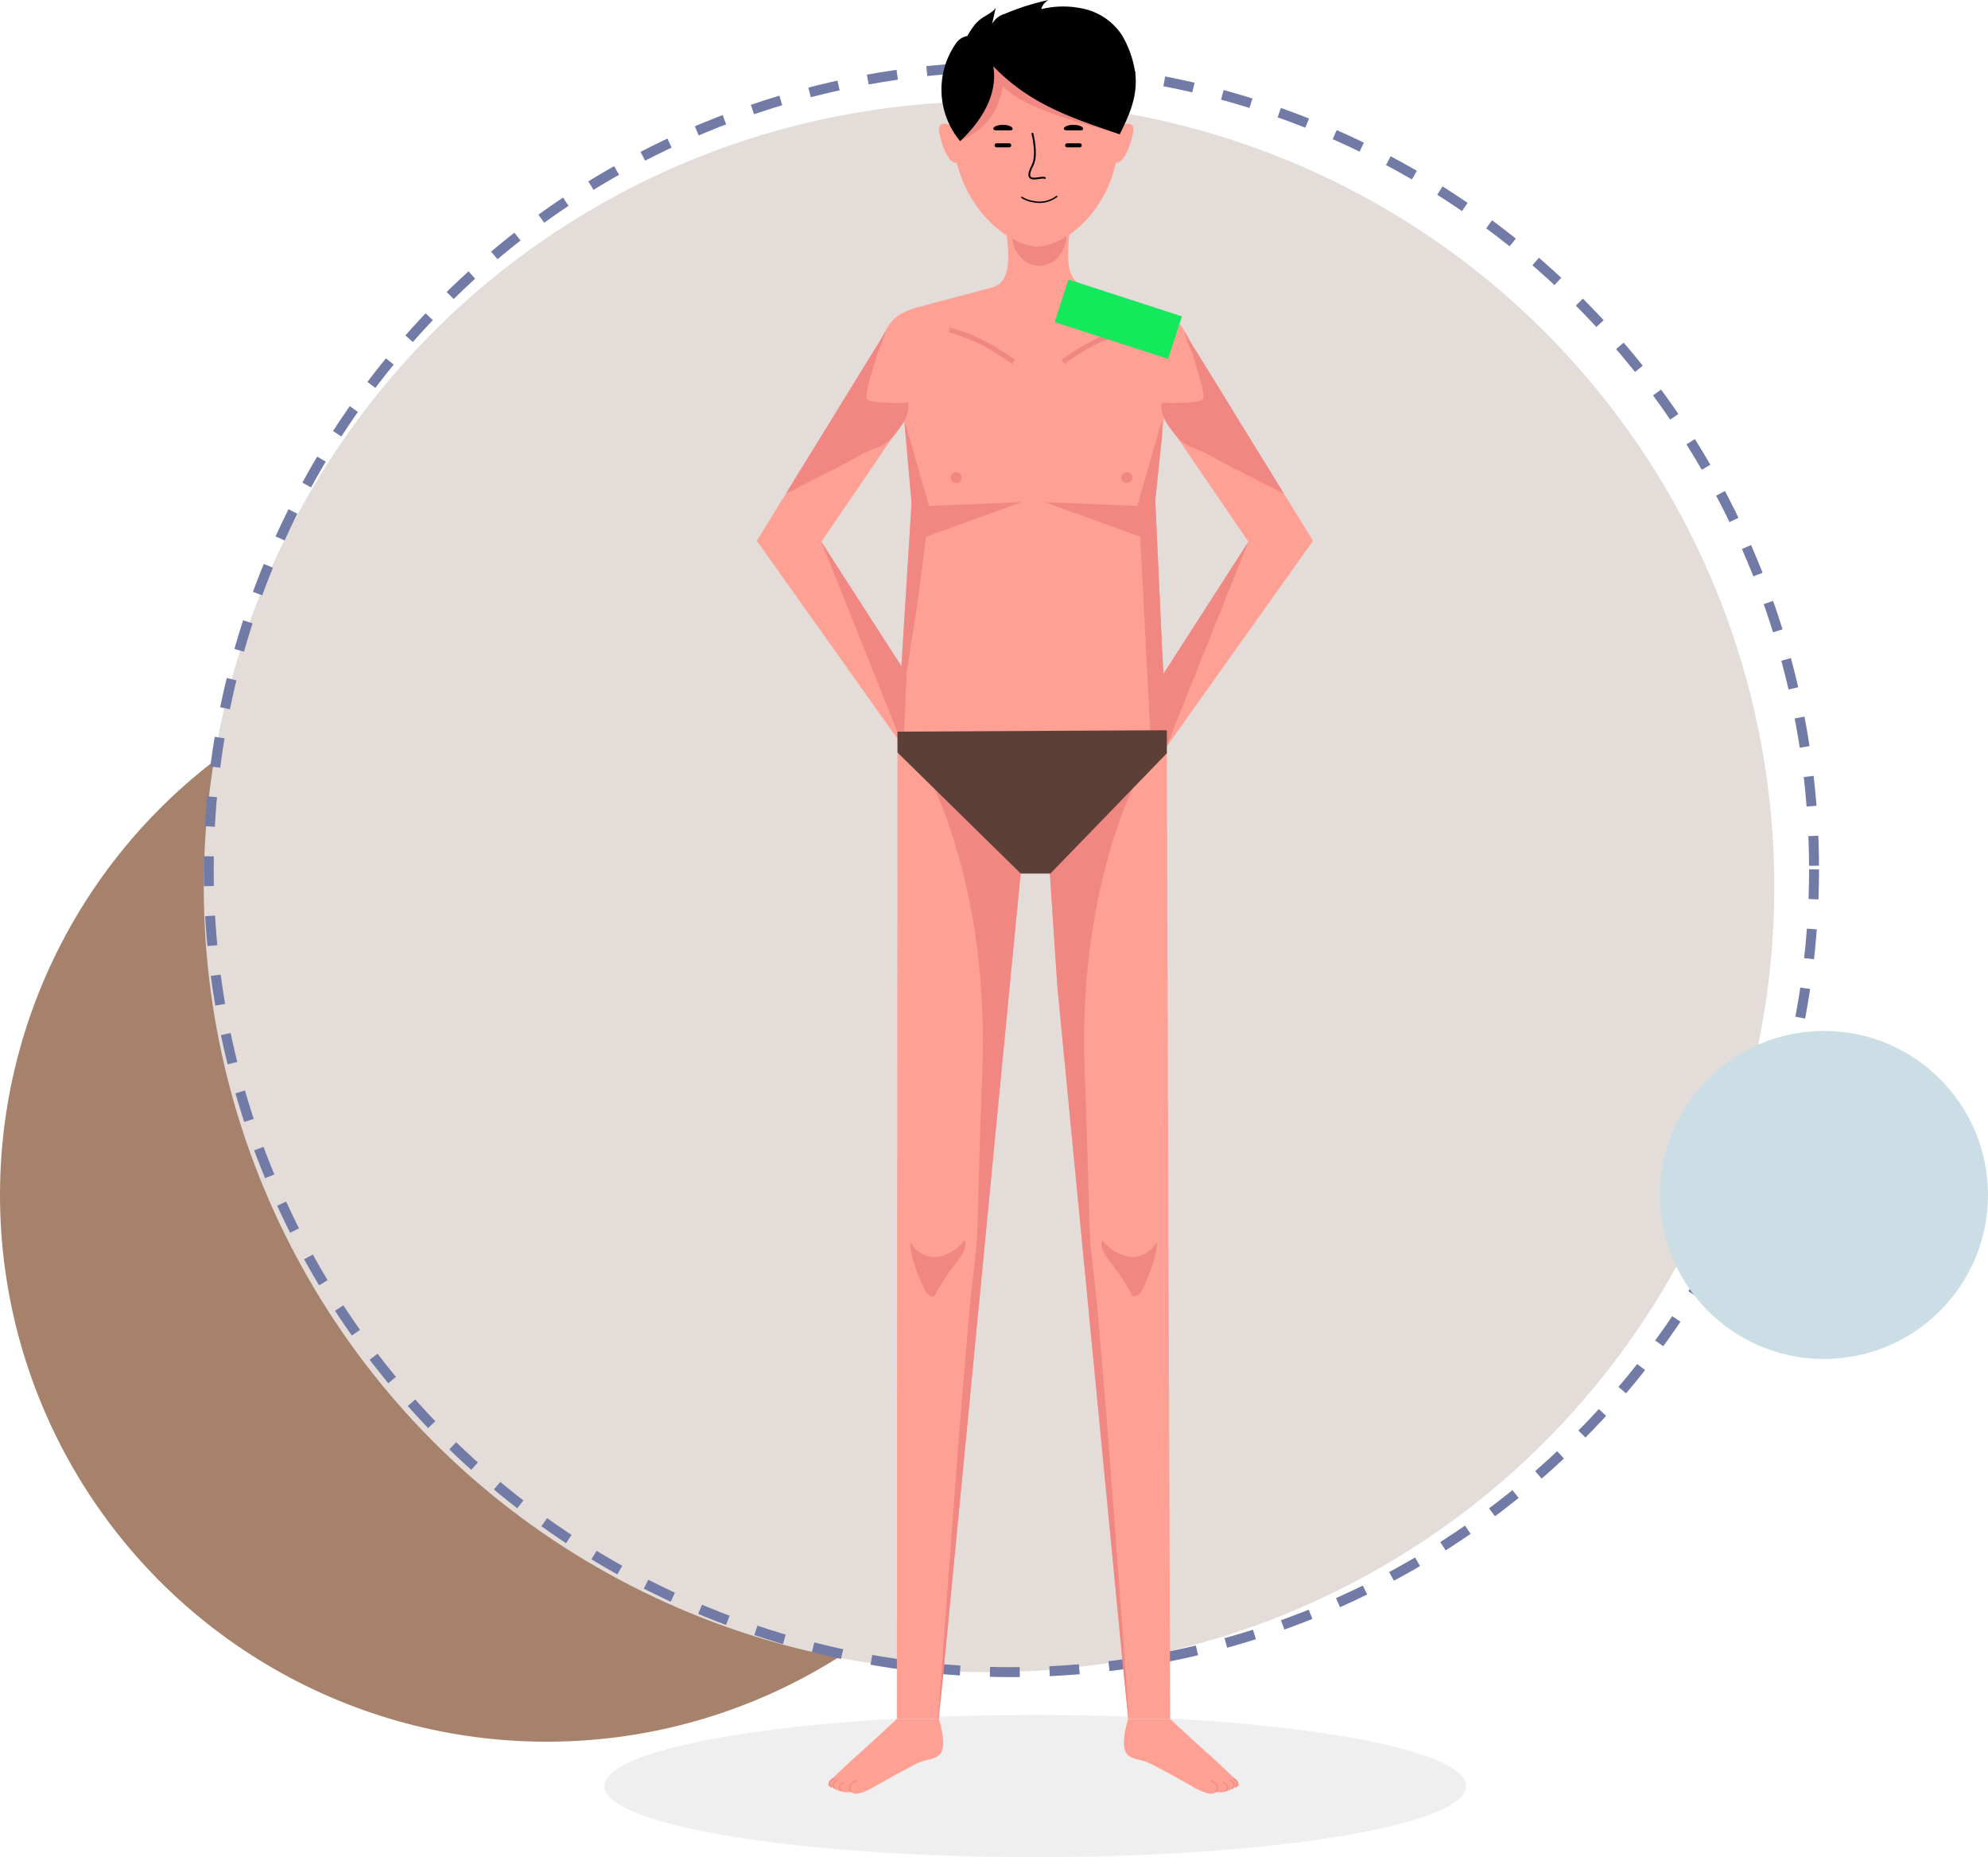 <svg xmlns="http://www.w3.org/2000/svg" xmlns:xlink="http://www.w3.org/1999/xlink" width="400" height="373.629" viewBox="0 0 400 373.629">
  <defs>
    <clipPath id="clip-path">
      <rect id="Rectángulo_402811" data-name="Rectángulo 402811" width="173.387" height="373.629" fill="none"/>
    </clipPath>
    <clipPath id="clip-path-3">
      <rect id="Rectángulo_402808" data-name="Rectángulo 402808" width="173.387" height="28.616" fill="none"/>
    </clipPath>
  </defs>
  <g id="Grupo_1102394" data-name="Grupo 1102394" transform="translate(-810 -6807.073)">
    <g id="Grupo_1102390" data-name="Grupo 1102390" transform="translate(-210 1317.686)">
      <g id="Grupo_1102385" data-name="Grupo 1102385" transform="translate(209.81 653.794)">
        <g id="Grupo_1101522" data-name="Grupo 1101522" transform="translate(0.409 3695)">
          <circle id="Elipse_11498" data-name="Elipse 11498" cx="110" cy="110" r="110" transform="translate(809.781 1271)" fill="#a6826d"/>
          <circle id="retrato-de-una-persona-reparando-ropa-y-materiales-de-fijacion" cx="158" cy="158" r="158" transform="translate(850.781 1161)" fill="#e3dcd9"/>
          <g id="Elipse_11500" data-name="Elipse 11500" transform="translate(850.781 1153)" fill="none" stroke="#727aa6" stroke-width="2" stroke-dasharray="6">
            <circle cx="162.5" cy="162.5" r="162.5" stroke="none"/>
            <circle cx="162.5" cy="162.5" r="161.5" fill="none"/>
          </g>
          <circle id="Elipse_11499" data-name="Elipse 11499" cx="33" cy="33" r="33" transform="translate(1143.781 1348)" fill="#cbdee5"/>
        </g>
      </g>
    </g>
    <g id="Grupo_1102392" data-name="Grupo 1102392">
      <g id="Grupo_1102248" data-name="Grupo 1102248" transform="translate(931.613 6807.073)">
        <g id="Grupo_1102244" data-name="Grupo 1102244" clip-path="url(#clip-path)">
          <g id="Grupo_1102241" data-name="Grupo 1102241">
            <g id="Grupo_1102240" data-name="Grupo 1102240" clip-path="url(#clip-path)">
              <g id="Grupo_1102239" data-name="Grupo 1102239" transform="translate(0 345.013)" opacity="0.1">
                <g id="Grupo_1102238" data-name="Grupo 1102238">
                  <g id="Grupo_1102237" data-name="Grupo 1102237" clip-path="url(#clip-path-3)">
                    <path id="Trazado_894221" data-name="Trazado 894221" d="M173.387,249.549c0,7.9-38.813,14.307-86.693,14.307S0,257.451,0,249.549,38.813,235.24,86.693,235.24s86.693,6.406,86.693,14.309" transform="translate(0 -235.24)" fill="#606060"/>
                  </g>
                </g>
              </g>
            </g>
          </g>
          <path id="Trazado_894222" data-name="Trazado 894222" d="M65.052,127.353l-2.229,22.865L49.358,289.608l-.777,8.052H40.119l.132-194.433,7.436,7.245Z" transform="translate(18.721 48.17)" fill="#fea094"/>
          <g id="Grupo_1102243" data-name="Grupo 1102243">
            <g id="Grupo_1102242" data-name="Grupo 1102242" clip-path="url(#clip-path)">
              <path id="Trazado_894223" data-name="Trazado 894223" d="M48.486,244.785c-3.03,1.5-9.065,4.954-9.065,4.954a13.348,13.348,0,0,1-2.272.956,4.734,4.734,0,0,1-.795.15,1.4,1.4,0,0,1-1.118-.409c-1.465.373-2.012-.2-2.012-.2-.559.15-1.552-.659-1.552-.659a2.873,2.873,0,0,1-.895-.3c-.175-.3.012-.943.62-1.429s3.3-3.128,5.526-5.091c2.3-2.049,6.93-6.346,7.6-6.967H52.97a27.783,27.783,0,0,1,.682,2.869c.92,5.985-2.135,4.618-5.166,6.122" transform="translate(14.333 110.032)" fill="#fea094"/>
              <path id="Trazado_894224" data-name="Trazado 894224" d="M33.879,246.466s-1.019-1.393,1.031-2.149" transform="translate(15.691 114.009)" fill="none" stroke="#f08c7f" stroke-linecap="round" stroke-linejoin="round" stroke-width="0.226"/>
              <path id="Trazado_894225" data-name="Trazado 894225" d="M32.583,246.212s-1.021-1.109.5-1.671" transform="translate(15.049 114.113)" fill="none" stroke="#f08c7f" stroke-linecap="round" stroke-linejoin="round" stroke-width="0.226"/>
              <path id="Trazado_894226" data-name="Trazado 894226" d="M31.7,245.871s-1.021-1.109.5-1.671" transform="translate(14.636 113.954)" fill="none" stroke="#f08c7f" stroke-linecap="round" stroke-linejoin="round" stroke-width="0.226"/>
              <path id="Trazado_894227" data-name="Trazado 894227" d="M31.227,245.674s-1.019-1.107.5-1.671" transform="translate(14.416 113.862)" fill="none" stroke="#f08c7f" stroke-linecap="round" stroke-linejoin="round" stroke-width="0.226"/>
              <path id="Trazado_894228" data-name="Trazado 894228" d="M46.9,173.545a8.4,8.4,0,0,0,6.016-3.467c.619,1.877-.942,3.687-2.185,5.224a43.7,43.7,0,0,0-3.9,6.091c-.989.326-1.807-.8-2.215-1.76-1.162-2.728-2.687-6.205-2.671-9.189a5.683,5.683,0,0,0,4.954,3.1" transform="translate(19.573 79.366)" fill="#f08783"/>
              <path id="Trazado_894229" data-name="Trazado 894229" d="M62.644,125.048l-2.229,22.865L46.951,287.3l-.895,8.052-.117,1s.029-.337.073-1c.631-8.873,5.324-74.667,6.835-87.339,1.613-13.6.689-6,2.068-43.325,1.1-29.406-6.395-49.367-9.636-56.524Z" transform="translate(21.129 50.475)" fill="#f08783"/>
              <path id="Trazado_894230" data-name="Trazado 894230" d="M61.1,127.052l1.519,23.114L76.082,289.557l.777,8.052h8.463l-.669-194.272-6.9,7.084Z" transform="translate(28.511 48.222)" fill="#fea094"/>
              <path id="Trazado_894231" data-name="Trazado 894231" d="M76.6,244.785c3.03,1.5,9.065,4.954,9.065,4.954a13.348,13.348,0,0,0,2.272.956,4.734,4.734,0,0,0,.795.15,1.4,1.4,0,0,0,1.118-.409c1.465.373,2.012-.2,2.012-.2.559.15,1.552-.659,1.552-.659a2.873,2.873,0,0,0,.895-.3c.175-.3-.012-.943-.62-1.429s-3.3-3.128-5.526-5.091c-2.3-2.049-6.93-6.346-7.6-6.967H72.114a27.784,27.784,0,0,0-.682,2.869c-.92,5.985,2.135,4.618,5.166,6.122" transform="translate(33.256 110.032)" fill="#fea094"/>
              <path id="Trazado_894232" data-name="Trazado 894232" d="M84.263,246.466s1.019-1.393-1.031-2.149" transform="translate(38.84 114.009)" fill="none" stroke="#f08c7f" stroke-linecap="round" stroke-linejoin="round" stroke-width="0.226"/>
              <path id="Trazado_894233" data-name="Trazado 894233" d="M85.416,246.212s1.021-1.109-.5-1.671" transform="translate(39.624 114.113)" fill="none" stroke="#f08c7f" stroke-linecap="round" stroke-linejoin="round" stroke-width="0.226"/>
              <path id="Trazado_894234" data-name="Trazado 894234" d="M86.3,245.871s1.019-1.109-.5-1.671" transform="translate(40.037 113.954)" fill="none" stroke="#f08c7f" stroke-linecap="round" stroke-linejoin="round" stroke-width="0.226"/>
              <path id="Trazado_894235" data-name="Trazado 894235" d="M86.772,245.674s1.021-1.107-.5-1.671" transform="translate(40.257 113.862)" fill="none" stroke="#f08c7f" stroke-linecap="round" stroke-linejoin="round" stroke-width="0.226"/>
              <path id="Trazado_894236" data-name="Trazado 894236" d="M74.371,173.545a8.4,8.4,0,0,1-6.016-3.467c-.619,1.877.942,3.687,2.185,5.224a43.7,43.7,0,0,1,3.9,6.091c.989.326,1.807-.8,2.215-1.76,1.16-2.728,2.687-6.205,2.671-9.189a5.683,5.683,0,0,1-4.954,3.1" transform="translate(31.832 79.366)" fill="#f08783"/>
              <path id="Trazado_894237" data-name="Trazado 894237" d="M61.1,124.978l1.519,22.935L76.082,287.3l.895,8.052.117,1s-.029-.337-.073-1c-.631-8.873-5.324-74.667-6.835-87.339-1.613-13.6-.689-6-2.068-43.325-1.1-29.406,6.395-49.367,9.636-56.524Z" transform="translate(28.511 50.475)" fill="#f08783"/>
              <path id="Trazado_894238" data-name="Trazado 894238" d="M132.814,96.353,130.57,92.7q-2.794-4.51-5.559-9.02-3.542-5.742-7.084-11.513-3.41-5.566-6.835-11.117c-.865-1.393-1.745-2.772-2.581-4.18-.821-1.379-1.525-2.831-2.479-4.121-2.42-3.241-6.541-3.505-10.105-4.62-2.728-.851-5.485-1.569-8.2-2.449-3.329-1.071-4.121-3.3-4.195-6.6a29.862,29.862,0,0,1,.176-3.608c.029-.249.059-.484.088-.733a45.857,45.857,0,0,1,1.833-8.052l-4.429.425a.014.014,0,0,1-.015.015l-4.107.4H69.411a49.852,49.852,0,0,1,1.745,7.363V34.9c.044.249.088.513.117.777.557,4.239.337,8.727-2.8,9.621-4.84,1.379-9.753,2.552-14.608,3.916A15.614,15.614,0,0,0,49.553,50.9a8.423,8.423,0,0,0-2.743,3.212s.015,0,0,.015c-.1.176-.205.352-.293.528-.748,1.437-1.657,2.8-2.508,4.18-2.141,3.461-4.268,6.937-6.409,10.4q-3.52,5.742-7.055,11.469-1.914,3.08-3.784,6.16C26,88.081,25.25,89.3,24.5,90.515q-1.694,2.728-3.359,5.456a3.316,3.316,0,0,0-.235.381l29.509,41.521.249-2.669,19.3,9.914,7.113,1.6,26.326-7.612-.059-1.32ZM50.565,112.544l-.557,9.049L33.889,96.543,50.579,72.08l1.467,16.705Zm51.89,5.749-1.379-30.125,1.364-12.921.381-3.608,17,24.9-17.145,26.649Z" transform="translate(9.757 12.453)" fill="#fea094"/>
              <path id="Trazado_894239" data-name="Trazado 894239" d="M66.889,34.158c0,3.507-2.457,6.349-5.487,6.349s-5.487-2.842-5.487-6.349,2.457-6.349,5.487-6.349,5.487,2.842,5.487,6.349" transform="translate(26.093 12.977)" fill="#f08783"/>
              <path id="Trazado_894240" data-name="Trazado 894240" d="M49.7,65.864a1.1,1.1,0,1,1-1.1-1.1,1.1,1.1,0,0,1,1.1,1.1" transform="translate(22.171 30.224)" fill="#f08783"/>
              <path id="Trazado_894241" data-name="Trazado 894241" d="M73.113,65.864a1.1,1.1,0,1,1-1.1-1.1,1.1,1.1,0,0,1,1.1,1.1" transform="translate(33.094 30.224)" fill="#f08783"/>
              <path id="Trazado_894242" data-name="Trazado 894242" d="M81.43,23.425c0,15.743-10.728,23.928-16.841,23.928-6.657-.566-16.841-9.445-16.841-23.928,0-16.863,7.54-18.577,16.841-18.577s16.841,0,16.841,18.577" transform="translate(22.281 2.262)" fill="#fea094"/>
              <path id="Trazado_894243" data-name="Trazado 894243" d="M69.126,20.449c-3.914-1.408-8.889-3.117-11.714-6.169-.884,5.388-3.686,8.741-8.611,11.1.129-6.285,1.712-11.3,4.026-17.141a3.161,3.161,0,0,1,.559-1.012,2.813,2.813,0,0,1,1.86-.719c2.91-.264,5.782.773,8.4,2.066a83.469,83.469,0,0,1,7.967,4.7,24.5,24.5,0,0,1,6.314,5.126,12.6,12.6,0,0,1,2.35,3.97c.459,1.813-.823,1.147-2.109.777-3.023-.87-6.076-1.64-9.039-2.706" transform="translate(22.773 3.019)" fill="#f08783"/>
              <path id="Trazado_894244" data-name="Trazado 894244" d="M66.142,20.469H63.615a.407.407,0,0,1,0-.814h2.527a.407.407,0,1,1,0,.814" transform="translate(29.496 9.172)"/>
              <path id="Trazado_894245" data-name="Trazado 894245" d="M56.466,20.469H53.939a.407.407,0,0,1,0-.814h2.527a.407.407,0,0,1,0,.814" transform="translate(24.981 9.172)"/>
              <path id="Trazado_894246" data-name="Trazado 894246" d="M71.408,17.421s3.269-1.69,2.646,1.429-2.184,7.018-4.211,5.77,1.565-7.2,1.565-7.2" transform="translate(32.303 7.916)" fill="#fea094"/>
              <path id="Trazado_894247" data-name="Trazado 894247" d="M48.618,17.421s-3.269-1.69-2.646,1.429,2.185,7.018,4.212,5.77-1.566-7.2-1.566-7.2" transform="translate(21.416 7.916)" fill="#fea094"/>
              <path id="Trazado_894248" data-name="Trazado 894248" d="M57.26,27.136a6.08,6.08,0,0,0,2.361.855,5.746,5.746,0,0,0,4.67-1.041" transform="translate(26.72 12.576)" fill="none" stroke="#000" stroke-linecap="round" stroke-linejoin="round" stroke-width="0.291"/>
              <path id="Trazado_894249" data-name="Trazado 894249" d="M57.238,17.921c0,.44-.7.309-1.77.309s-2.125.131-2.125-.309.873-.8,1.948-.8,1.948.356,1.948.8" transform="translate(24.892 7.991)"/>
              <path id="Trazado_894250" data-name="Trazado 894250" d="M66.915,17.921c0,.44-.7.309-1.77.309s-2.125.131-2.125-.309.873-.8,1.948-.8,1.948.356,1.948.8" transform="translate(29.408 7.991)"/>
              <path id="Trazado_894251" data-name="Trazado 894251" d="M58.929,18.337s1.085,4.3.026,6.329c-2.21,4.221,1.723,2.113,2.477,2.593" transform="translate(27.2 8.557)" fill="none" stroke="#000" stroke-linecap="round" stroke-linejoin="round" stroke-width="0.362"/>
              <path id="Trazado_894252" data-name="Trazado 894252" d="M62.91,51.671s6.255-4.827,12.893-6.4" transform="translate(29.357 21.124)" fill="none" stroke="#f08783" stroke-miterlimit="10" stroke-width="1"/>
              <path id="Trazado_894253" data-name="Trazado 894253" d="M60.217,51.671s-6.255-4.827-12.893-6.4" transform="translate(22.083 21.124)" fill="none" stroke="#f08783" stroke-miterlimit="10" stroke-width="1"/>
              <path id="Trazado_894254" data-name="Trazado 894254" d="M93.8,74.313l-16.525,41.33-.616-14.675Z" transform="translate(35.774 34.678)" fill="#f08783"/>
              <path id="Trazado_894255" data-name="Trazado 894255" d="M29.761,74.313l16.525,41.33.616-14.675Z" transform="translate(13.888 34.678)" fill="#f08783"/>
              <path id="Trazado_894256" data-name="Trazado 894256" d="M45.962,81.089,44.426,93.133,40.2,120.317,41.562,98.1l1.481-23.76L41.577,57.637l5,17.262,18.641-.777Z" transform="translate(18.759 26.896)" fill="#f08783"/>
              <path id="Trazado_894257" data-name="Trazado 894257" d="M84.036,103.851l.956,16.162H81.635l-2-38.925L60.379,74.122,79.02,74.9l5-17.262V60.8L82.657,73.726Z" transform="translate(28.175 26.896)" fill="#f08783"/>
              <path id="Trazado_894258" data-name="Trazado 894258" d="M41.589,55.854c.557-2.127,1.188-4.209,1.863-6.292a21.7,21.7,0,0,0,1.5-4.165c-.1.176-.205.352-.293.528-.748,1.437-1.657,2.8-2.508,4.18-2.141,3.461-4.268,6.937-6.409,10.4q-3.52,5.742-7.055,11.469-1.914,3.08-3.784,6.16l7.744-3.916c2.405-1.232,4.825-2.449,7.172-3.8,2.523-1.437,4.887-1.591,6.705-3.85s3.168-3.945,3.033-6.754c0,0-8.351.373-8.448-.87a10.436,10.436,0,0,1,.484-3.09" transform="translate(11.619 21.184)" fill="#f08783"/>
              <path id="Trazado_894259" data-name="Trazado 894259" d="M84.373,55.854c-.557-2.127-1.188-4.209-1.863-6.292a21.6,21.6,0,0,1-1.5-4.165c.1.176.205.352.293.528.748,1.437,1.657,2.8,2.508,4.18,2.141,3.461,4.268,6.937,6.409,10.4q3.52,5.742,7.055,11.469,1.914,3.08,3.782,6.16l-7.742-3.916c-2.405-1.232-4.825-2.449-7.172-3.8-2.523-1.437-4.887-1.591-6.705-3.85s-3.169-3.945-3.033-6.754c0,0,8.351.373,8.448-.87a10.436,10.436,0,0,0-.484-3.09" transform="translate(35.651 21.184)" fill="#f08783"/>
              <path id="Trazado_894260" data-name="Trazado 894260" d="M40.2,100.456l54.209-.29v4.651L70.976,129H65.008l-24.8-24.34Z" transform="translate(18.759 46.742)" fill="#5c3f36"/>
              <path id="Trazado_894261" data-name="Trazado 894261" d="M55.141,3.18l.082-.051c.6-.38,1.808-1.011,1.979-1.767q-.394,1.753-.789,3.508a3.976,3.976,0,0,1,2.458-2.042A49.142,49.142,0,0,1,67.79,0a2.978,2.978,0,0,0-1.471,1.836,18.634,18.634,0,0,1,8.944.032,12.444,12.444,0,0,1,7.216,5.088,20.49,20.49,0,0,1,2.756,7.788c.535,4.472-1.119,8.247-3.125,12.279-9.994-3.4-18.11-6.1-25.449-13.69.986,5.71-2.435,11.1-6.661,15.067a16.223,16.223,0,0,1-.722-19.842,3.451,3.451,0,0,1,2.19-1.319,14.422,14.422,0,0,1,1.671-2.5,8.279,8.279,0,0,1,2-1.563" transform="translate(21.576)"/>
            </g>
          </g>
        </g>
      </g>
      <rect id="Rectángulo_402815" data-name="Rectángulo 402815" width="24" height="9" transform="matrix(0.951, 0.309, -0.309, 0.951, 1024.991, 6863.308)" fill="#14e95b"/>
    </g>
  </g>
</svg>
